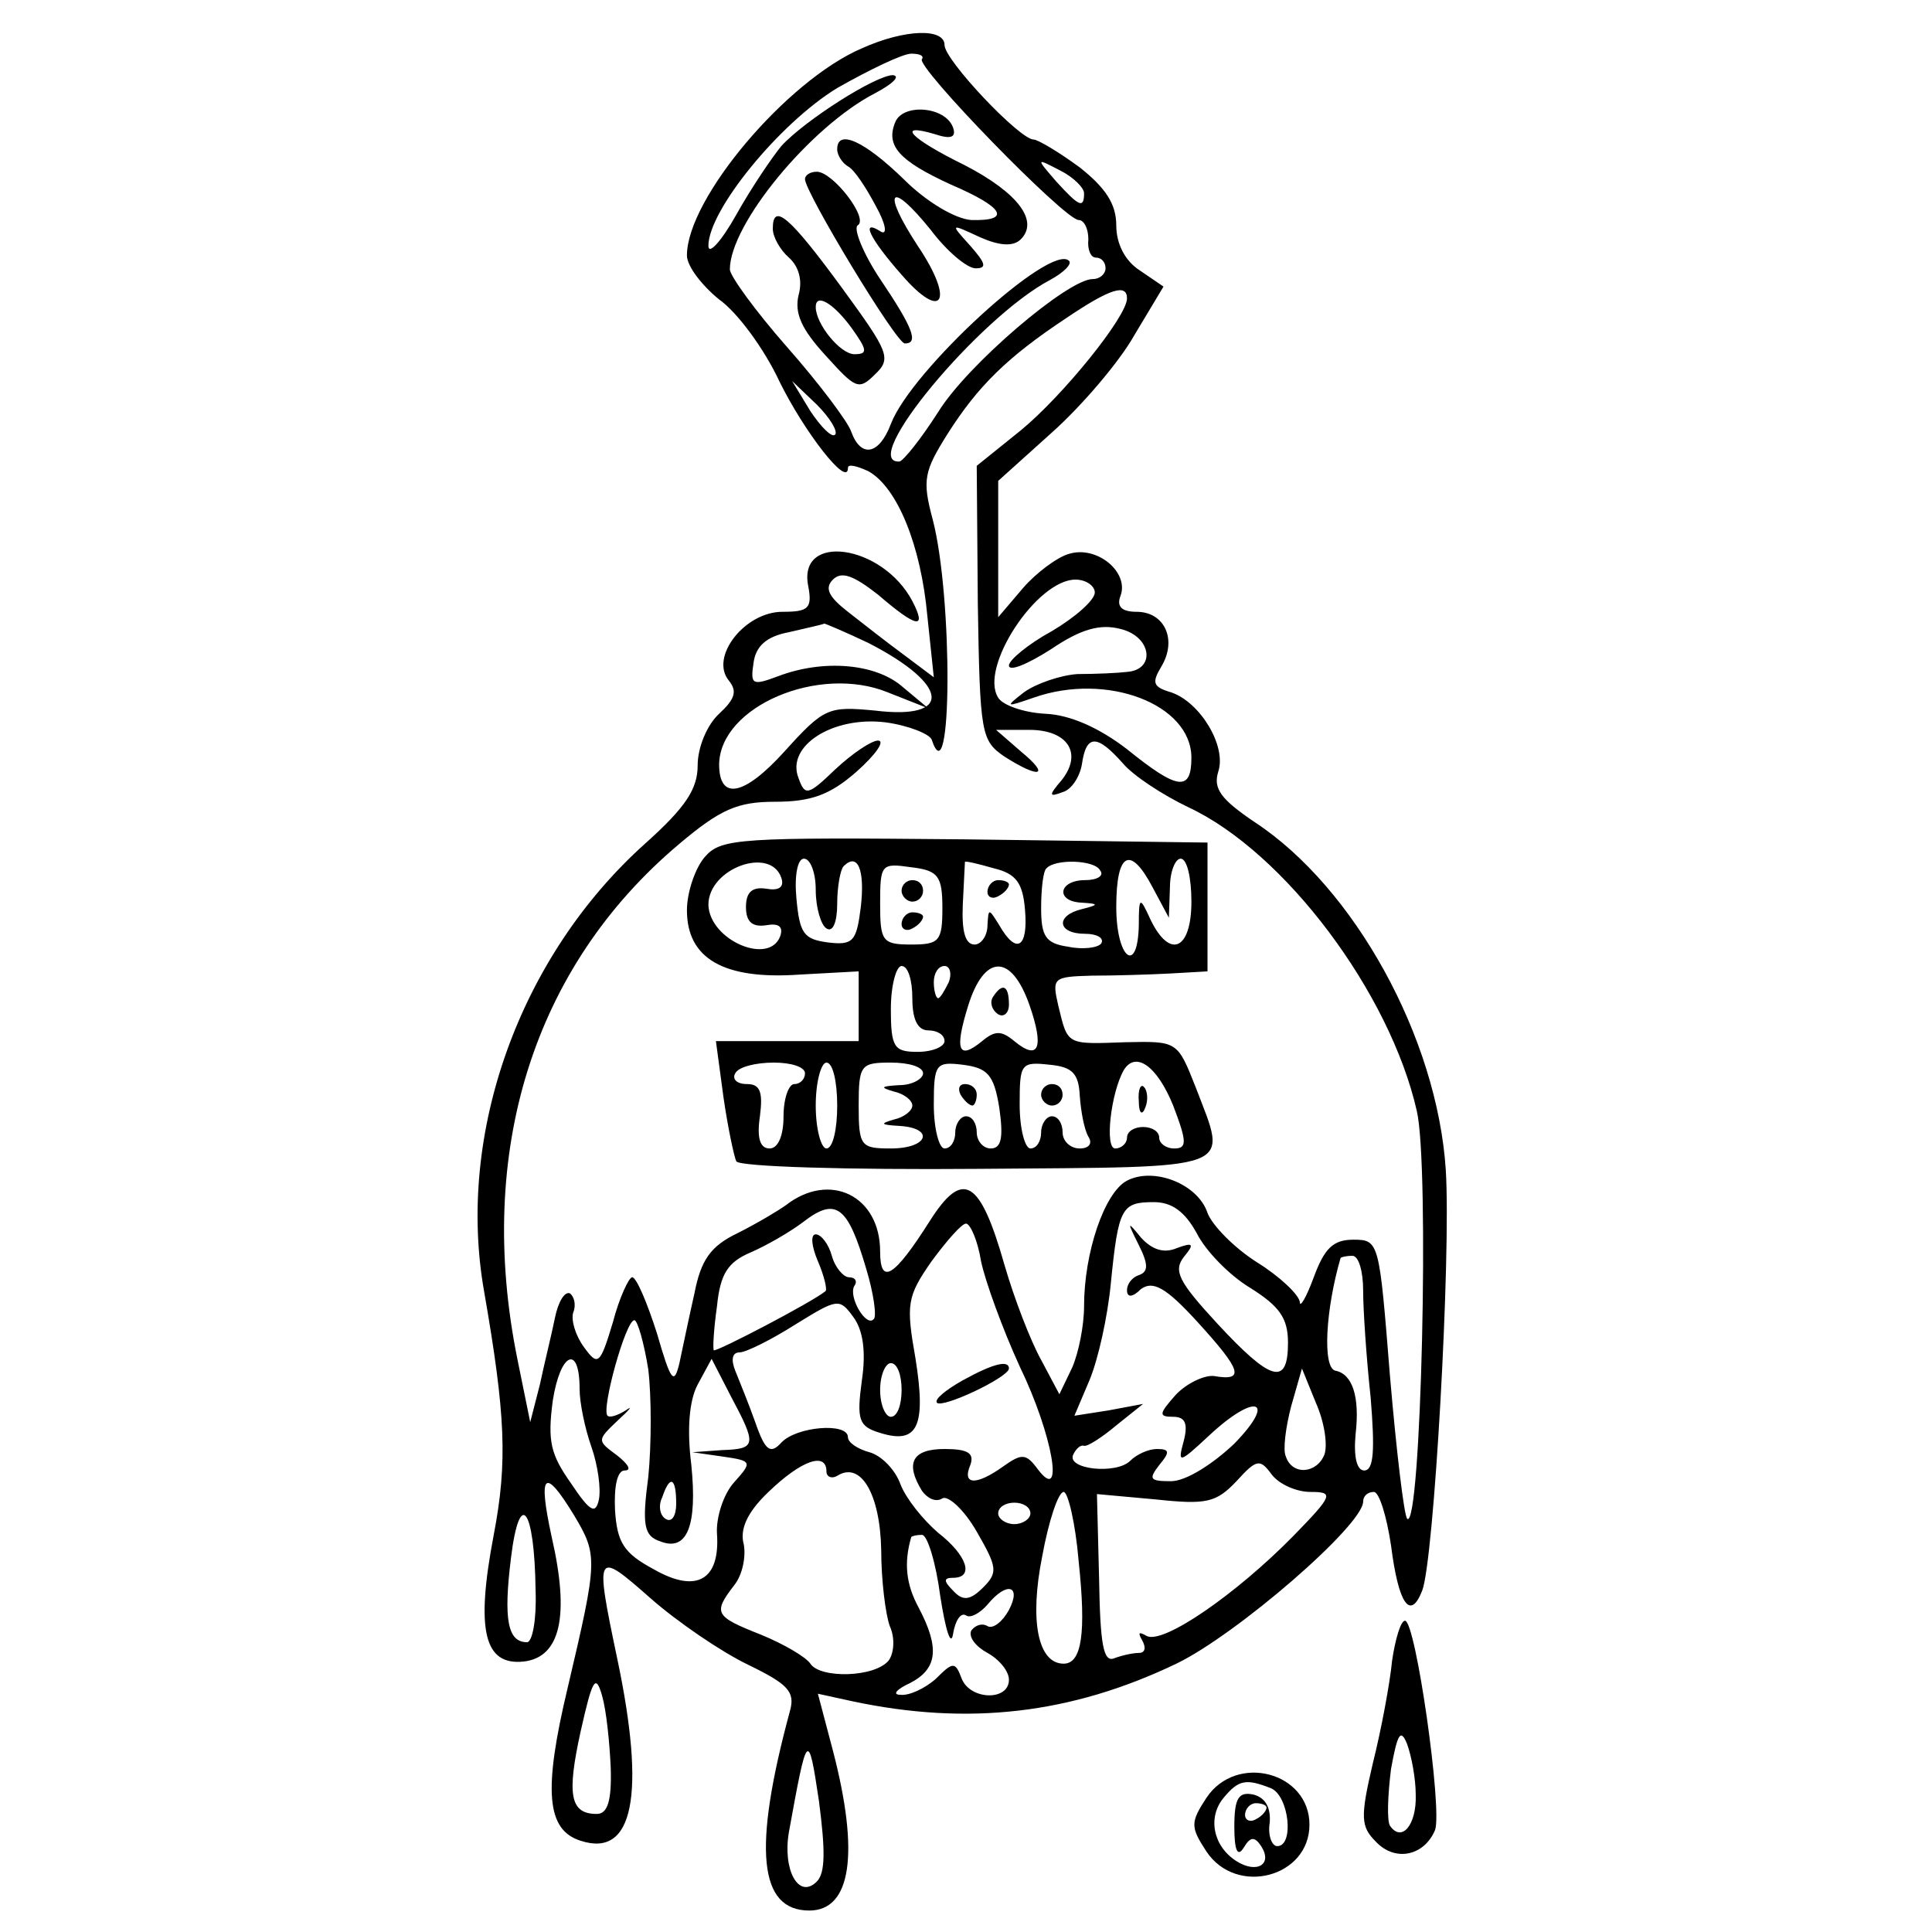 <?xml version="1.0" standalone="no"?>
<!DOCTYPE svg PUBLIC "-//W3C//DTD SVG 20010904//EN"
 "http://www.w3.org/TR/2001/REC-SVG-20010904/DTD/svg10.dtd">
<svg version="1.0" xmlns="http://www.w3.org/2000/svg"
 width="180pt" height="180pt" viewBox="0 0 180 180"
 preserveAspectRatio="xMidYMid meet">
<g transform="translate(0,180) scale(0.1,-0.1)"
fill="#000000" stroke="none">
<path d="M803 1755 c-70 -30 -163 -140 -163 -193 0 -10 14 -28 30 -41 17 -12
42 -46 56 -76 23 -47 64 -100 64 -81 0 4 8 2 19 -3 27 -15 49 -69 55 -135 l6
-57 -28 21 c-15 11 -38 29 -52 40 -18 14 -22 22 -14 30 8 8 19 4 42 -14 36
-31 46 -33 32 -6 -28 53 -107 64 -97 14 4 -21 0 -24 -24 -24 -35 0 -68 -42
-50 -64 8 -10 6 -17 -9 -31 -11 -10 -20 -31 -20 -48 0 -22 -11 -39 -49 -73
-117 -105 -176 -270 -150 -417 20 -115 22 -159 9 -227 -17 -89 -9 -122 28
-118 34 4 43 42 26 116 -13 60 -7 66 21 20 22 -37 22 -41 -6 -160 -23 -96 -20
-133 12 -143 49 -16 61 42 34 170 -21 100 -20 101 31 56 25 -22 66 -50 91 -62
37 -18 44 -25 39 -43 -35 -129 -29 -186 18 -186 39 0 47 53 22 149 l-14 53 32
-7 c108 -23 204 -12 302 35 56 27 174 129 174 151 0 5 4 9 10 9 5 0 12 -23 16
-50 7 -55 18 -70 29 -42 11 28 27 311 22 392 -8 123 -85 263 -178 324 -31 21
-39 31 -34 47 8 24 -17 65 -44 74 -17 5 -18 9 -9 24 15 25 3 51 -23 51 -14 0
-19 5 -15 15 8 22 -22 47 -48 39 -11 -3 -31 -18 -43 -32 l-23 -27 0 63 0 64
50 45 c28 25 63 66 77 91 l27 45 -22 15 c-14 9 -22 25 -22 42 0 20 -10 35 -34
54 -19 14 -39 26 -43 26 -13 0 -83 74 -83 88 0 16 -37 15 -77 -3z m56 -10 c-7
-6 133 -150 146 -150 5 0 9 -8 9 -18 -1 -9 2 -17 7 -17 5 0 9 -4 9 -10 0 -5
-5 -10 -12 -10 -23 0 -117 -80 -144 -124 -16 -25 -32 -45 -36 -46 -39 -2 74
134 140 169 13 7 21 15 18 18 -17 17 -147 -102 -166 -152 -11 -29 -28 -32 -37
-7 -3 9 -30 45 -60 79 -29 33 -53 66 -53 72 0 42 75 133 135 164 17 9 24 16
17 17 -16 0 -82 -42 -104 -66 -9 -11 -28 -39 -42 -64 -14 -25 -26 -38 -26 -29
0 33 66 114 120 147 30 17 61 32 69 32 8 0 12 -2 10 -5z m151 -125 c0 -15 -5
-12 -26 11 -19 22 -19 22 4 10 12 -6 22 -16 22 -21z m40 -98 c0 -17 -60 -91
-99 -123 l-41 -33 1 -128 c2 -122 3 -128 25 -143 33 -21 43 -18 15 5 l-23 20
31 0 c36 0 50 -22 30 -47 -12 -14 -12 -16 1 -11 8 2 16 14 18 26 4 28 14 28
38 1 10 -12 38 -30 61 -41 90 -42 188 -173 213 -283 12 -51 4 -392 -9 -380 -3
4 -10 63 -16 133 -10 125 -10 127 -34 127 -19 0 -27 -8 -37 -35 -7 -19 -13
-29 -13 -23 -1 7 -19 24 -40 37 -22 14 -42 35 -46 46 -9 27 -50 43 -75 30 -21
-11 -40 -67 -40 -117 0 -18 -5 -43 -11 -57 l-12 -25 -17 32 c-10 18 -25 57
-34 88 -23 81 -39 90 -70 41 -33 -52 -46 -60 -46 -28 0 52 -47 75 -88 43 -7
-5 -27 -17 -45 -26 -25 -12 -34 -25 -40 -56 -5 -22 -11 -51 -14 -65 -5 -21 -8
-17 -21 28 -9 28 -19 52 -23 52 -3 0 -12 -19 -18 -42 -12 -40 -14 -41 -27 -23
-8 11 -12 25 -10 32 3 7 1 15 -3 18 -5 2 -11 -8 -14 -23 -3 -15 -10 -43 -14
-62 l-9 -35 -12 59 c-39 193 15 365 150 479 39 33 55 40 90 40 33 0 51 6 76
28 18 16 27 29 20 29 -6 0 -24 -12 -40 -27 -25 -24 -28 -25 -34 -8 -12 30 32
58 81 52 22 -3 41 -11 43 -16 19 -57 20 132 1 205 -10 37 -8 45 14 80 28 44
55 71 111 108 40 27 56 32 56 18z m-272 -127 c-3 -3 -13 7 -23 22 l-17 28 23
-22 c12 -12 20 -25 17 -28z m242 -147 c0 -7 -18 -23 -40 -36 -22 -12 -40 -27
-40 -32 0 -6 17 1 39 15 28 19 46 24 65 19 29 -7 33 -38 6 -40 -8 -1 -29 -2
-46 -2 -16 -1 -39 -9 -50 -17 -18 -14 -17 -14 9 -5 68 24 147 -6 147 -56 0
-32 -13 -30 -60 8 -26 20 -53 32 -76 33 -20 1 -40 8 -44 15 -18 28 36 110 72
110 10 0 18 -6 18 -12z m-211 -47 c76 -39 79 -72 6 -63 -43 4 -47 3 -84 -38
-38 -42 -61 -46 -61 -12 1 54 93 93 157 67 l38 -15 -24 20 c-25 22 -74 26
-116 10 -24 -9 -26 -8 -23 12 2 16 12 25 33 29 17 4 31 7 33 8 1 0 20 -8 41
-18z m-2 -583 c7 -23 10 -45 7 -47 -7 -8 -24 21 -18 31 3 4 1 8 -5 8 -5 0 -13
9 -16 20 -3 11 -10 20 -15 20 -5 0 -4 -11 2 -25 6 -14 9 -27 7 -28 -12 -10
-102 -57 -104 -55 -1 2 0 20 3 41 3 30 10 41 31 50 14 6 37 19 50 29 30 23 41
14 58 -44z m308 33 c8 -16 30 -39 50 -51 27 -17 35 -28 35 -51 0 -41 -16 -36
-66 18 -36 39 -41 49 -31 62 10 12 9 14 -7 8 -12 -5 -23 -1 -33 10 -13 16 -13
15 -2 -7 9 -18 9 -25 0 -28 -6 -2 -11 -8 -11 -14 0 -7 5 -7 13 1 11 8 23 2 53
-31 41 -45 44 -55 15 -50 -9 1 -26 -7 -36 -18 -15 -17 -16 -20 -2 -20 11 0 14
-6 10 -22 -6 -22 -5 -22 24 5 43 40 63 33 23 -8 -20 -19 -45 -35 -59 -35 -20
0 -21 2 -11 15 10 12 10 15 -2 15 -8 0 -19 -5 -25 -11 -13 -13 -60 -8 -53 6 3
6 7 9 10 8 3 -1 17 8 30 19 l25 20 -32 -6 -32 -5 14 33 c8 19 17 59 20 91 7
70 10 75 40 75 17 0 29 -9 40 -29z m-201 -26 c4 -19 20 -63 36 -98 31 -64 42
-129 17 -96 -11 15 -15 15 -32 3 -25 -18 -39 -18 -31 1 4 11 -2 15 -24 15 -30
0 -37 -13 -21 -39 5 -7 13 -11 19 -7 5 3 20 -10 32 -31 19 -33 20 -38 6 -52
-12 -12 -19 -13 -28 -3 -9 9 -9 12 0 12 20 0 13 21 -14 42 -14 12 -30 32 -35
45 -5 14 -18 27 -29 30 -11 3 -20 9 -20 14 0 14 -48 10 -62 -5 -10 -11 -15 -8
-24 18 -6 17 -15 39 -19 49 -4 10 -3 17 4 17 6 0 30 12 52 26 39 24 41 25 54
7 9 -12 12 -32 8 -59 -5 -37 -3 -43 17 -49 35 -11 43 6 33 69 -9 51 -8 58 15
91 14 19 28 35 32 35 4 0 11 -16 14 -35z m356 -27 c0 -18 3 -63 7 -100 4 -49
3 -68 -6 -68 -7 0 -10 13 -8 34 4 35 -3 56 -19 59 -12 3 -9 57 5 105 1 1 6 2
11 2 6 0 10 -15 10 -32z m-666 -74 c3 -25 3 -70 0 -100 -6 -45 -4 -55 11 -60
25 -10 35 14 29 72 -4 32 -2 59 6 74 l13 24 18 -35 c24 -45 24 -49 -8 -50
l-28 -2 28 -4 c28 -4 28 -5 11 -24 -10 -11 -17 -33 -16 -48 3 -43 -19 -56 -59
-33 -28 15 -34 25 -36 55 -1 22 2 37 9 37 7 0 3 6 -7 14 -19 14 -19 14 1 33
11 10 14 14 7 9 -8 -5 -15 -7 -17 -5 -6 6 17 89 25 89 3 0 9 -21 13 -46z m-64
-18 c0 -13 5 -37 11 -54 6 -17 9 -39 7 -49 -3 -14 -8 -12 -26 15 -19 27 -22
39 -17 77 7 45 25 53 25 11z m300 -1 c0 -14 -4 -25 -10 -25 -5 0 -10 11 -10
25 0 14 5 25 10 25 6 0 10 -11 10 -25z m394 -60 c-7 -18 -30 -20 -36 -2 -3 6
0 28 5 47 l10 35 13 -32 c8 -18 11 -39 8 -48z m-464 -16 c0 -5 5 -7 10 -4 22
14 40 -17 41 -69 0 -28 4 -60 8 -71 5 -11 4 -25 -1 -32 -13 -16 -64 -17 -73
-3 -4 6 -24 18 -46 27 -43 17 -45 20 -25 46 8 10 11 27 9 38 -4 14 3 30 23 49
30 29 54 38 54 19z m451 -19 c22 0 21 -3 -16 -41 -53 -54 -122 -102 -137 -93
-7 4 -8 3 -4 -4 4 -7 3 -12 -3 -12 -5 0 -15 -2 -23 -5 -10 -4 -13 13 -14 74
l-2 79 55 -5 c47 -5 56 -3 75 17 19 21 22 21 33 6 7 -9 23 -16 36 -16z m-591
-11 c0 -11 -4 -18 -10 -14 -5 3 -7 12 -3 20 7 21 13 19 13 -6z m375 -54 c7
-66 3 -95 -14 -95 -24 0 -32 40 -20 100 6 33 15 60 20 60 4 0 11 -29 14 -65z
m-506 -27 c1 -27 -3 -48 -8 -48 -18 0 -22 21 -15 78 8 66 22 48 23 -30z m461
72 c0 -5 -7 -10 -15 -10 -8 0 -15 5 -15 10 0 6 7 10 15 10 8 0 15 -4 15 -10z
m-84 -77 c5 -32 10 -48 12 -35 2 12 7 20 12 17 4 -3 13 2 20 10 18 22 32 18
20 -5 -6 -11 -15 -18 -20 -15 -5 3 -11 1 -15 -4 -3 -6 4 -15 15 -21 11 -6 20
-17 20 -25 0 -20 -36 -19 -44 1 -6 16 -8 16 -24 0 -10 -9 -25 -16 -33 -15 -8
0 -4 5 9 11 25 13 28 32 8 70 -12 22 -14 42 -7 66 1 1 5 2 10 2 5 0 13 -26 17
-57z m-307 -160 c1 -31 -3 -43 -13 -43 -25 0 -28 18 -15 77 11 49 14 54 20 33
4 -14 7 -44 8 -67z m192 -106 c-17 -17 -32 11 -26 46 17 94 18 96 28 29 6 -46
6 -67 -2 -75z"/>
<path d="M834 1686 c-9 -22 4 -36 52 -58 49 -21 57 -34 19 -33 -15 1 -42 17
-63 38 -37 36 -62 47 -62 28 0 -6 5 -13 10 -16 6 -3 17 -20 26 -37 9 -16 11
-27 5 -24 -20 13 -11 -6 19 -40 38 -44 50 -25 15 27 -34 52 -26 62 12 15 15
-20 34 -36 42 -36 11 0 9 5 -5 21 -19 21 -19 21 9 8 18 -8 31 -9 38 -2 17 17
-2 43 -52 69 -51 25 -65 40 -28 29 15 -5 20 -3 17 6 -7 20 -47 23 -54 5z"/>
<path d="M750 1633 c0 -12 85 -153 93 -153 13 0 8 14 -23 60 -16 24 -25 47
-21 50 11 6 -23 50 -38 50 -6 0 -11 -3 -11 -7z"/>
<path d="M720 1587 c0 -8 7 -20 15 -27 9 -8 13 -21 9 -35 -4 -17 3 -32 25 -56
28 -31 31 -33 46 -18 16 15 13 21 -30 80 -49 67 -65 81 -65 56z m73 -92 c15
-21 16 -25 3 -25 -13 0 -36 28 -36 44 0 13 16 4 33 -19z"/>
<path d="M657 1002 c-9 -10 -17 -33 -17 -50 0 -45 34 -65 105 -60 l55 3 0 -32
0 -33 -66 0 -67 0 7 -52 c4 -28 10 -56 12 -60 3 -5 104 -8 225 -7 245 2 233
-3 203 76 -17 43 -17 43 -65 42 -56 -2 -54 -3 -63 34 -6 26 -5 27 31 28 21 0
54 1 73 2 l35 2 0 60 0 60 -226 3 c-209 2 -227 1 -242 -16z m71 -20 c3 -9 -3
-12 -14 -10 -13 2 -19 -3 -19 -17 0 -14 6 -19 19 -17 11 2 16 -1 13 -10 -10
-28 -66 -4 -67 29 0 34 58 55 68 25z m32 -11 c0 -17 5 -33 10 -36 6 -4 10 6
10 23 0 16 3 32 6 35 13 13 20 -3 16 -38 -4 -32 -7 -36 -31 -33 -22 3 -26 8
-29 41 -2 21 1 37 7 37 6 0 11 -13 11 -29z m118 -17 c0 -31 -3 -34 -29 -34
-27 0 -29 3 -29 38 0 37 1 38 29 34 25 -3 29 -8 29 -38z m77 -2 c3 -35 -8 -42
-24 -14 -10 16 -10 16 -11 0 0 -10 -6 -18 -12 -18 -9 0 -12 13 -11 37 1 21 2
39 2 40 1 1 13 -2 27 -6 21 -5 27 -14 29 -39z m70 37 c4 -5 -3 -9 -14 -9 -25
0 -28 -20 -3 -21 16 -1 16 -2 0 -6 -25 -6 -23 -23 3 -23 11 0 18 -4 15 -9 -3
-4 -17 -6 -31 -3 -21 3 -25 10 -25 36 0 18 2 35 5 37 8 9 45 8 50 -2z m49 -16
l15 -28 1 28 c0 15 5 27 10 27 6 0 10 -18 10 -40 0 -45 -20 -54 -38 -17 -10
22 -11 22 -11 -5 -1 -47 -21 -31 -21 17 0 51 13 58 34 18z m-224 -103 c0 -20
5 -30 15 -30 8 0 15 -4 15 -10 0 -5 -11 -10 -25 -10 -22 0 -25 4 -25 40 0 22
5 40 10 40 6 0 10 -13 10 -30z m34 15 c-4 -8 -8 -15 -10 -15 -2 0 -4 7 -4 15
0 8 4 15 10 15 5 0 7 -7 4 -15z m75 -21 c14 -40 9 -53 -14 -34 -12 10 -18 10
-30 0 -22 -18 -26 -9 -13 33 15 48 40 49 57 1z m-209 -64 c0 -5 -4 -10 -10
-10 -5 0 -10 -13 -10 -30 0 -18 -5 -30 -13 -30 -9 0 -12 10 -9 30 3 23 0 30
-12 30 -10 0 -14 5 -11 10 3 6 19 10 36 10 16 0 29 -4 29 -10z m30 -30 c0 -22
-4 -40 -10 -40 -5 0 -10 18 -10 40 0 22 5 40 10 40 6 0 10 -18 10 -40z m80 30
c0 -5 -10 -11 -22 -11 -17 -1 -19 -2 -5 -6 9 -2 17 -8 17 -13 0 -5 -8 -11 -17
-13 -14 -4 -12 -5 5 -6 33 -2 27 -21 -8 -21 -28 0 -30 2 -30 40 0 38 2 40 30
40 17 0 30 -4 30 -10z m71 -32 c4 -28 2 -38 -8 -38 -7 0 -13 7 -13 15 0 8 -4
15 -10 15 -5 0 -10 -7 -10 -15 0 -8 -4 -15 -10 -15 -5 0 -10 18 -10 41 0 38 2
40 27 37 23 -3 29 -9 34 -40z m75 11 c1 -14 4 -31 8 -38 4 -6 1 -11 -8 -11 -9
0 -16 7 -16 15 0 8 -4 15 -10 15 -5 0 -10 -7 -10 -15 0 -8 -4 -15 -10 -15 -5
0 -10 18 -10 41 0 38 1 40 28 37 21 -2 27 -8 28 -29z m87 -9 c13 -34 13 -40 1
-40 -8 0 -14 5 -14 10 0 6 -7 10 -15 10 -8 0 -15 -4 -15 -10 0 -5 -5 -10 -11
-10 -10 0 -4 52 8 73 11 18 31 4 46 -33z"/>
<path d="M840 970 c0 -5 5 -10 10 -10 6 0 10 5 10 10 0 6 -4 10 -10 10 -5 0
-10 -4 -10 -10z"/>
<path d="M840 939 c0 -5 5 -7 10 -4 6 3 10 8 10 11 0 2 -4 4 -10 4 -5 0 -10
-5 -10 -11z"/>
<path d="M920 969 c0 -5 5 -7 10 -4 6 3 10 8 10 11 0 2 -4 4 -10 4 -5 0 -10
-5 -10 -11z"/>
<path d="M925 871 c-3 -5 -1 -12 5 -16 5 -3 10 1 10 9 0 18 -6 21 -15 7z"/>
<path d="M895 780 c3 -5 8 -10 11 -10 2 0 4 5 4 10 0 6 -5 10 -11 10 -5 0 -7
-4 -4 -10z"/>
<path d="M970 780 c0 -5 5 -10 10 -10 6 0 10 5 10 10 0 6 -4 10 -10 10 -5 0
-10 -4 -10 -10z"/>
<path d="M1061 774 c0 -11 3 -14 6 -6 3 7 2 16 -1 19 -3 4 -6 -2 -5 -13z"/>
<path d="M897 514 c-16 -9 -27 -18 -24 -21 6 -5 67 24 67 32 0 8 -14 5 -43
-11z"/>
<path d="M1297 253 c-2 -21 -10 -64 -18 -96 -12 -51 -11 -59 3 -73 18 -19 45
-13 55 11 7 19 -18 195 -28 195 -4 0 -9 -17 -12 -37z m22 -125 c1 -28 -13 -45
-24 -29 -3 5 -2 29 1 53 6 33 9 38 15 23 4 -11 8 -32 8 -47z"/>
<path d="M1124 125 c-15 -23 -15 -27 0 -50 28 -42 96 -24 96 25 0 49 -68 67
-96 25z m60 9 c17 -7 22 -54 6 -54 -5 0 -9 10 -7 22 1 14 -4 23 -15 26 -14 3
-18 -3 -18 -30 0 -22 3 -29 9 -19 6 10 10 10 16 1 11 -17 -4 -26 -23 -14 -22
14 -27 41 -12 59 14 17 21 18 44 9z m-4 -18 c0 -3 -4 -8 -10 -11 -5 -3 -10 -1
-10 4 0 6 5 11 10 11 6 0 10 -2 10 -4z"/>
</g>
</svg>

